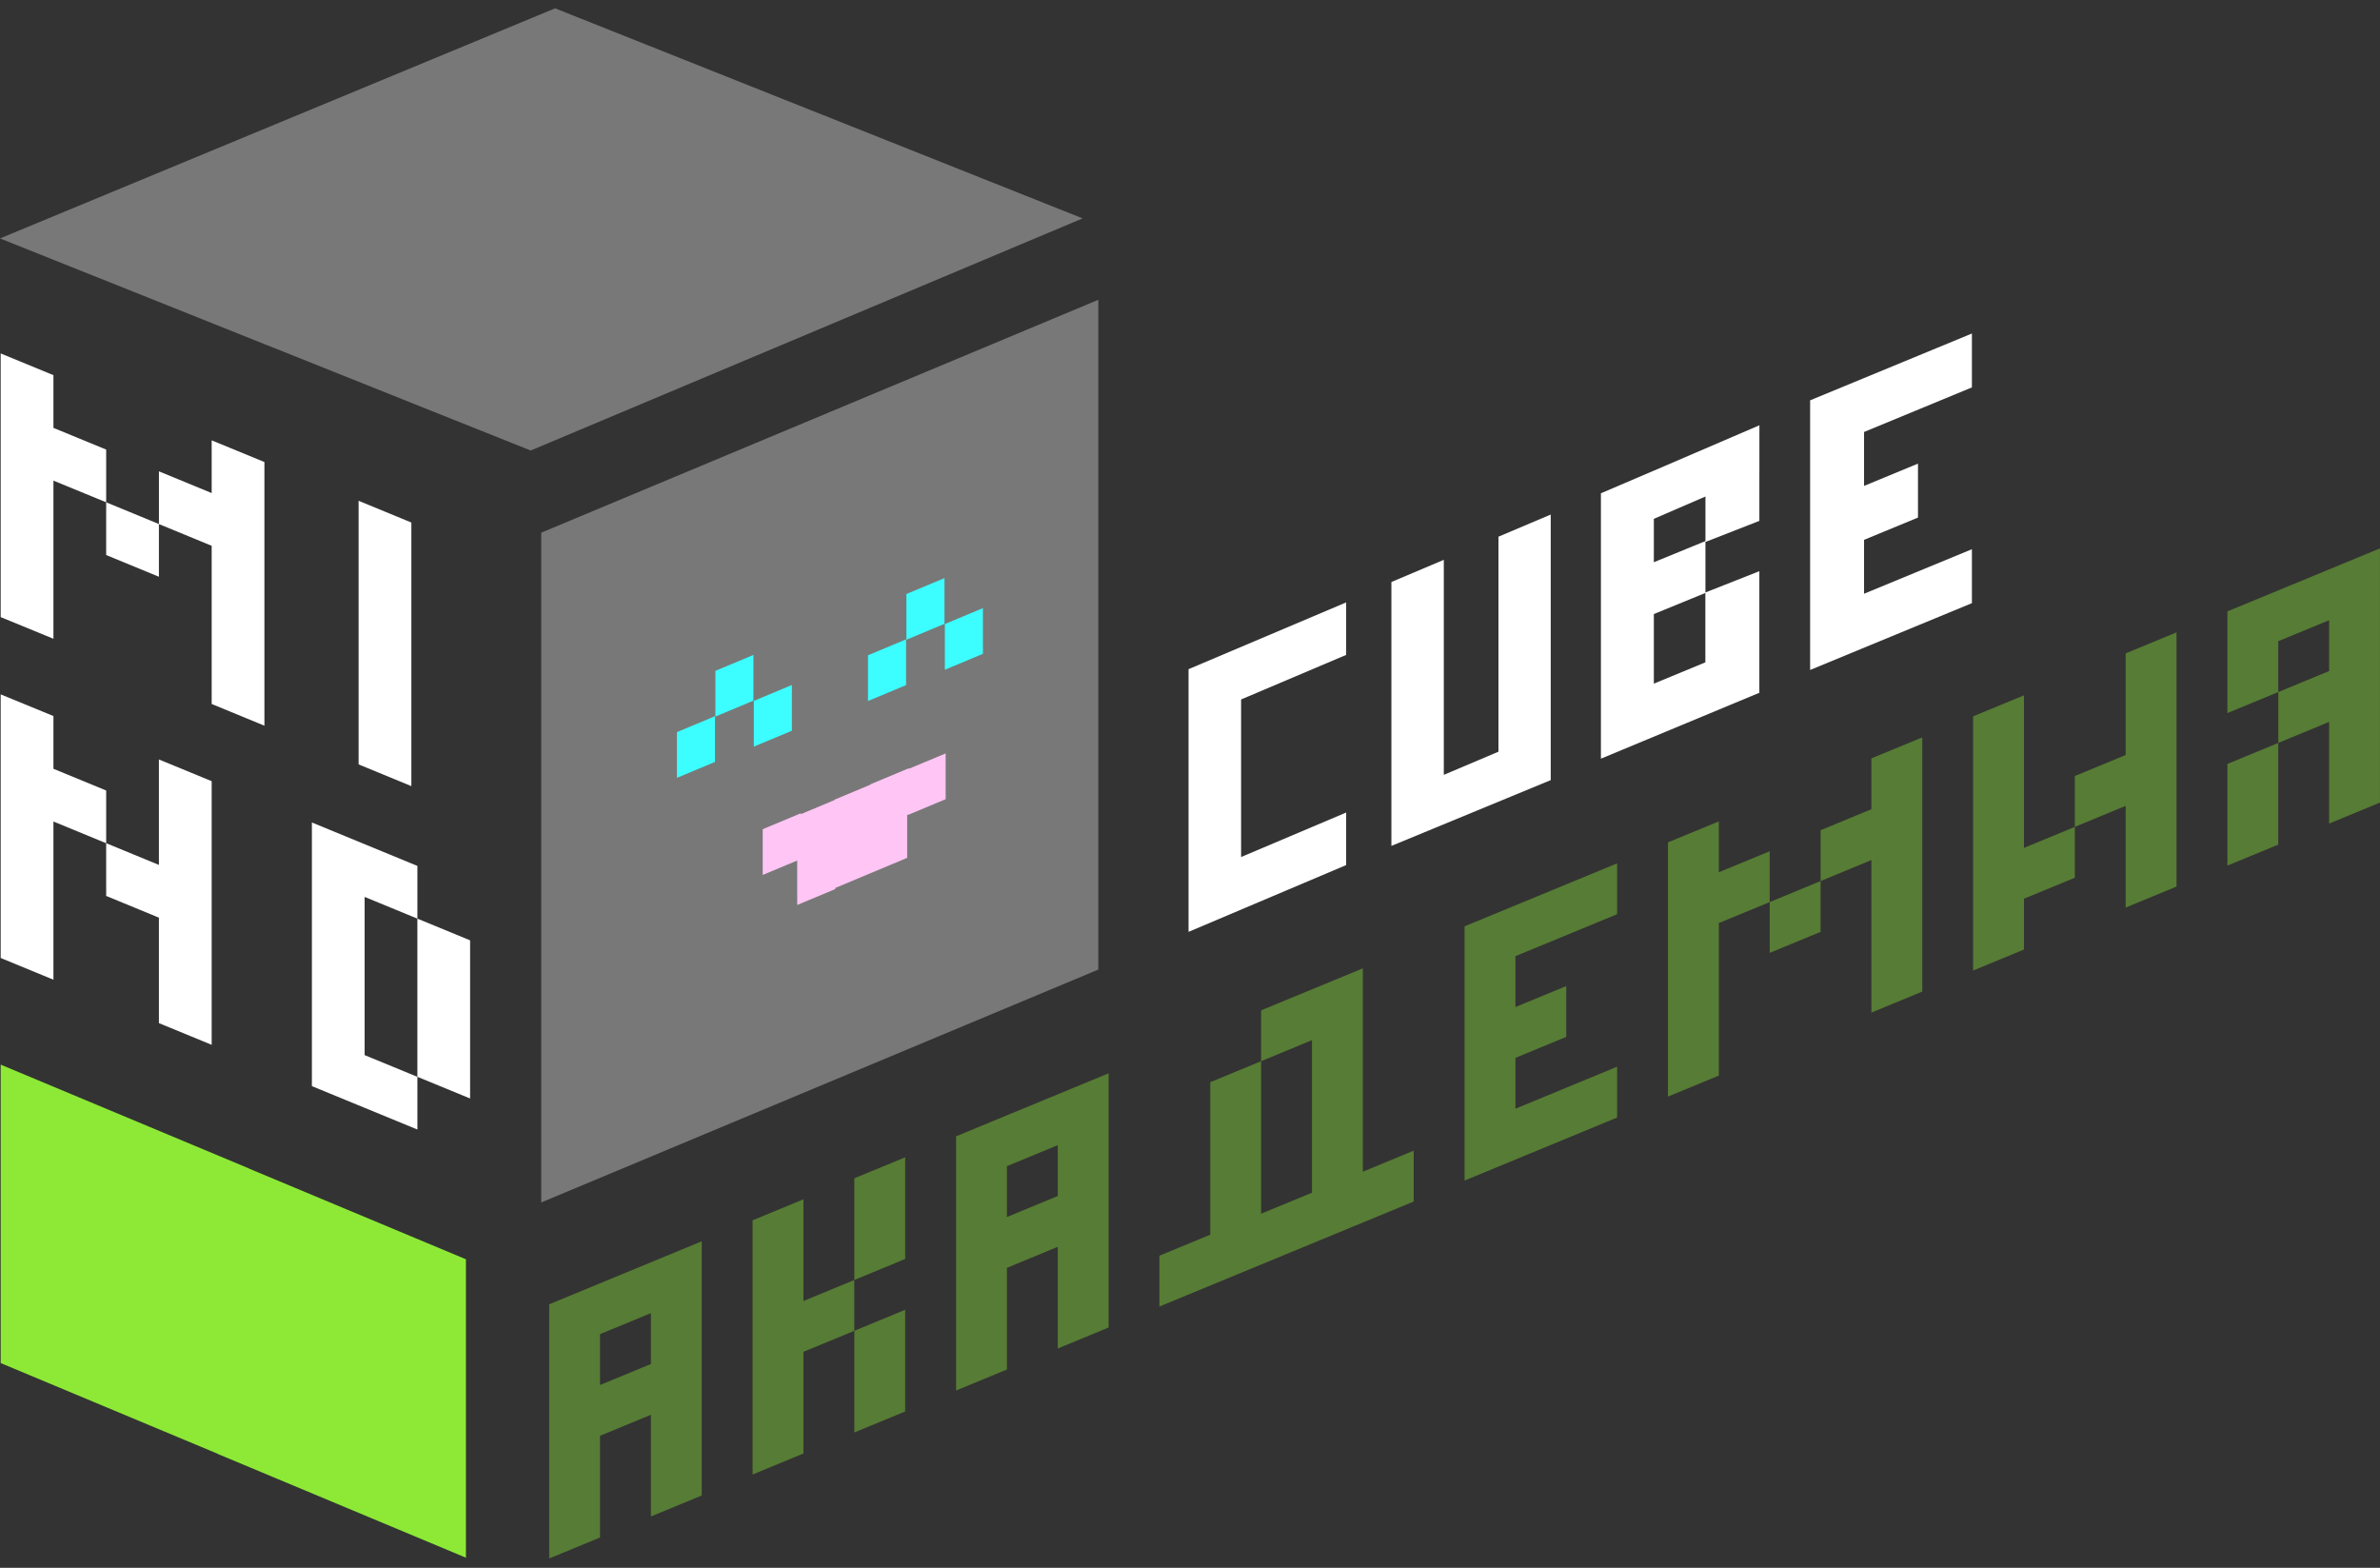 <svg width="126" height="83" viewBox="0 0 126 83" fill="none" xmlns="http://www.w3.org/2000/svg">
<rect x="0" y="0" width="126" height="83" fill="#333333" stroke="none"/>
<path d="M62.923 49.332L71.267 45.797V43.015L65.705 45.37V37.029L71.267 34.67V31.891L62.923 35.425V49.332Z" fill="white"/>
<path fill-rule="evenodd" clip-rule="evenodd" d="M79.33 28.412L82.097 27.24V41.299L73.662 44.782V30.811L76.437 29.637V29.786V38.937V41.02L79.33 39.794V37.711V28.412Z" fill="white"/>
<path d="M95.83 35.468L104.395 31.931V29.075L98.685 31.432V28.579L101.54 27.4V24.544L98.685 25.724V22.869L104.395 20.509V17.656L95.83 21.193V35.468Z" fill="white"/>
<path fill-rule="evenodd" clip-rule="evenodd" d="M87.556 24.917L93.145 22.514V25.049L93.143 25.05V27.575L90.288 28.691V26.285L87.556 27.467V29.764L90.288 28.646V31.365L93.142 30.238V36.675L84.754 40.164V26.114L87.556 24.916V24.917ZM87.556 32.508V36.192L90.284 35.064V31.391L87.556 32.508Z" fill="white"/>
<rect width="22.162" height="9.084" transform="matrix(0.952 -0.306 0.306 0.952 31.72 34.185)" fill="#3CFDFF"/>
<rect width="22.162" height="9.084" transform="matrix(0.952 -0.306 0.306 0.952 33.022 42.678)" fill="#FFC5F4"/>
<path fill-rule="evenodd" clip-rule="evenodd" d="M28.653 28.2V63.657L58.147 51.328V15.871L28.653 28.2ZM47.987 31.446L50.002 30.604V33.026L47.987 33.867V31.446ZM45.953 34.689L47.968 33.847V36.269L45.953 37.111V34.689ZM37.853 40.337L35.838 41.179V38.757L37.853 37.915V40.337ZM39.887 37.093L37.873 37.935V35.514L39.887 34.672V37.093ZM39.909 37.104L41.924 36.262V38.684L39.909 39.526V37.104ZM50.064 42.309L48.05 43.15V43.121L48.027 43.13V45.415L46.055 46.239L44.22 47.008V47.067L42.205 47.909V45.556L40.379 46.319V43.897L42.394 43.055V43.102L44.178 42.355V42.335L46.093 41.535V41.515L48.107 40.673V40.702L50.064 39.885V42.306V42.309ZM52.037 34.614L50.022 35.456V33.035L52.037 32.193V34.614Z" fill="#787878"/>
<path fill-rule="evenodd" clip-rule="evenodd" d="M29.387 0.441L57.316 11.561L28.095 23.85L0 12.622L29.387 0.441Z" fill="#787878"/>
<path d="M2.829 22.652V19.861L0.036 18.711V32.669L2.829 33.816V25.444L5.621 26.591V23.8L2.829 22.652Z" fill="white"/>
<path d="M11.206 26.102L8.414 24.952V27.744L11.206 28.894V37.268L13.999 38.418V24.46L11.206 23.311V26.102Z" fill="white"/>
<path d="M5.621 29.383L8.413 30.533V27.742L5.621 26.592V29.383Z" fill="white"/>
<path d="M21.778 27.662L18.985 26.512V40.467L21.778 41.617V27.662Z" fill="white"/>
<path d="M2.829 40.699V37.907L0.036 36.76V50.715L2.829 51.865V43.49L5.621 44.64V41.849L2.829 40.699Z" fill="white"/>
<path d="M8.413 45.788L5.621 44.638V47.43L8.413 48.58V54.163L11.206 55.312V41.355L8.413 40.205V45.788Z" fill="white"/>
<path d="M22.096 48.631V57.005L24.888 58.153V49.781L22.096 48.631Z" fill="white"/>
<path d="M19.304 47.482L22.097 48.632V45.841L16.512 43.541V57.499L22.097 59.796V57.007L19.304 55.857V47.482Z" fill="white"/>
<path fill-rule="evenodd" clip-rule="evenodd" d="M13.178 61.862V61.856L0.036 56.361V72.16L11.527 76.963V76.97L24.667 82.464V66.665L13.178 61.862Z" fill="#8DE936"/>
<g opacity="0.4">
<path d="M29.074 82.506L31.767 81.394V76.01L34.459 74.898V80.282L37.152 79.17V65.713L29.076 69.047V82.504L29.074 82.506ZM31.767 70.629L34.459 69.517V72.209L31.767 73.321V70.629Z" fill="#8DE936"/>
<path d="M42.535 63.49L39.842 64.602V78.059L42.535 76.947V71.564L45.227 70.454V67.762L42.535 68.874V63.49Z" fill="#8DE936"/>
<path d="M47.921 74.724V69.34L45.228 70.452V75.833L47.921 74.724Z" fill="#8DE936"/>
<path d="M45.228 67.761L47.921 66.649V61.268L45.228 62.377V67.761Z" fill="#8DE936"/>
<path d="M50.614 73.614L53.307 72.501V67.118L55.999 66.006V71.389L58.692 70.277V56.82L50.616 60.155V73.612L50.614 73.614ZM53.307 61.736L55.999 60.624V63.316L53.307 64.428V61.736Z" fill="#8DE936"/>
<path d="M72.15 51.264L66.764 53.486V56.178L69.457 55.065V63.141L66.764 64.253V56.178L64.074 57.29V65.363L61.381 66.475V69.167L74.842 63.608V60.916L72.15 62.029V51.264Z" fill="#8DE936"/>
<path d="M77.536 62.498L85.612 59.162V56.47L80.229 58.694V56.003L82.919 54.891V52.201L80.229 53.311V50.619L85.612 48.397V45.705L77.536 49.039V62.498Z" fill="#8DE936"/>
<path d="M90.997 46.176V43.484L88.304 44.594V58.053L90.997 56.941V48.866L93.69 47.756V45.064L90.997 46.176Z" fill="#8DE936"/>
<path d="M99.074 42.839L96.384 43.951V46.643L99.074 45.531V53.606L101.767 52.494V39.037L99.074 40.147V42.839Z" fill="#8DE936"/>
<path d="M93.69 50.444L96.383 49.334V46.643L93.69 47.755V50.444Z" fill="#8DE936"/>
<path d="M112.535 39.97L109.844 41.082V43.774L112.535 42.662V48.046L115.228 46.933V33.477L112.535 34.589V39.97Z" fill="#8DE936"/>
<path d="M107.151 36.81L104.458 37.923V51.38L107.151 50.267V47.578L109.844 46.466V43.774L107.151 44.886V36.81Z" fill="#8DE936"/>
<path d="M117.921 32.366V37.749L120.614 36.637V33.945L123.306 32.835V35.525L120.614 36.637V39.329L123.306 38.217V43.6L125.999 42.488V29.031L117.921 32.366Z" fill="#8DE936"/>
<path d="M117.921 45.824L120.614 44.714V39.33L117.921 40.442V45.824Z" fill="#8DE936"/>
</g>
</svg>
